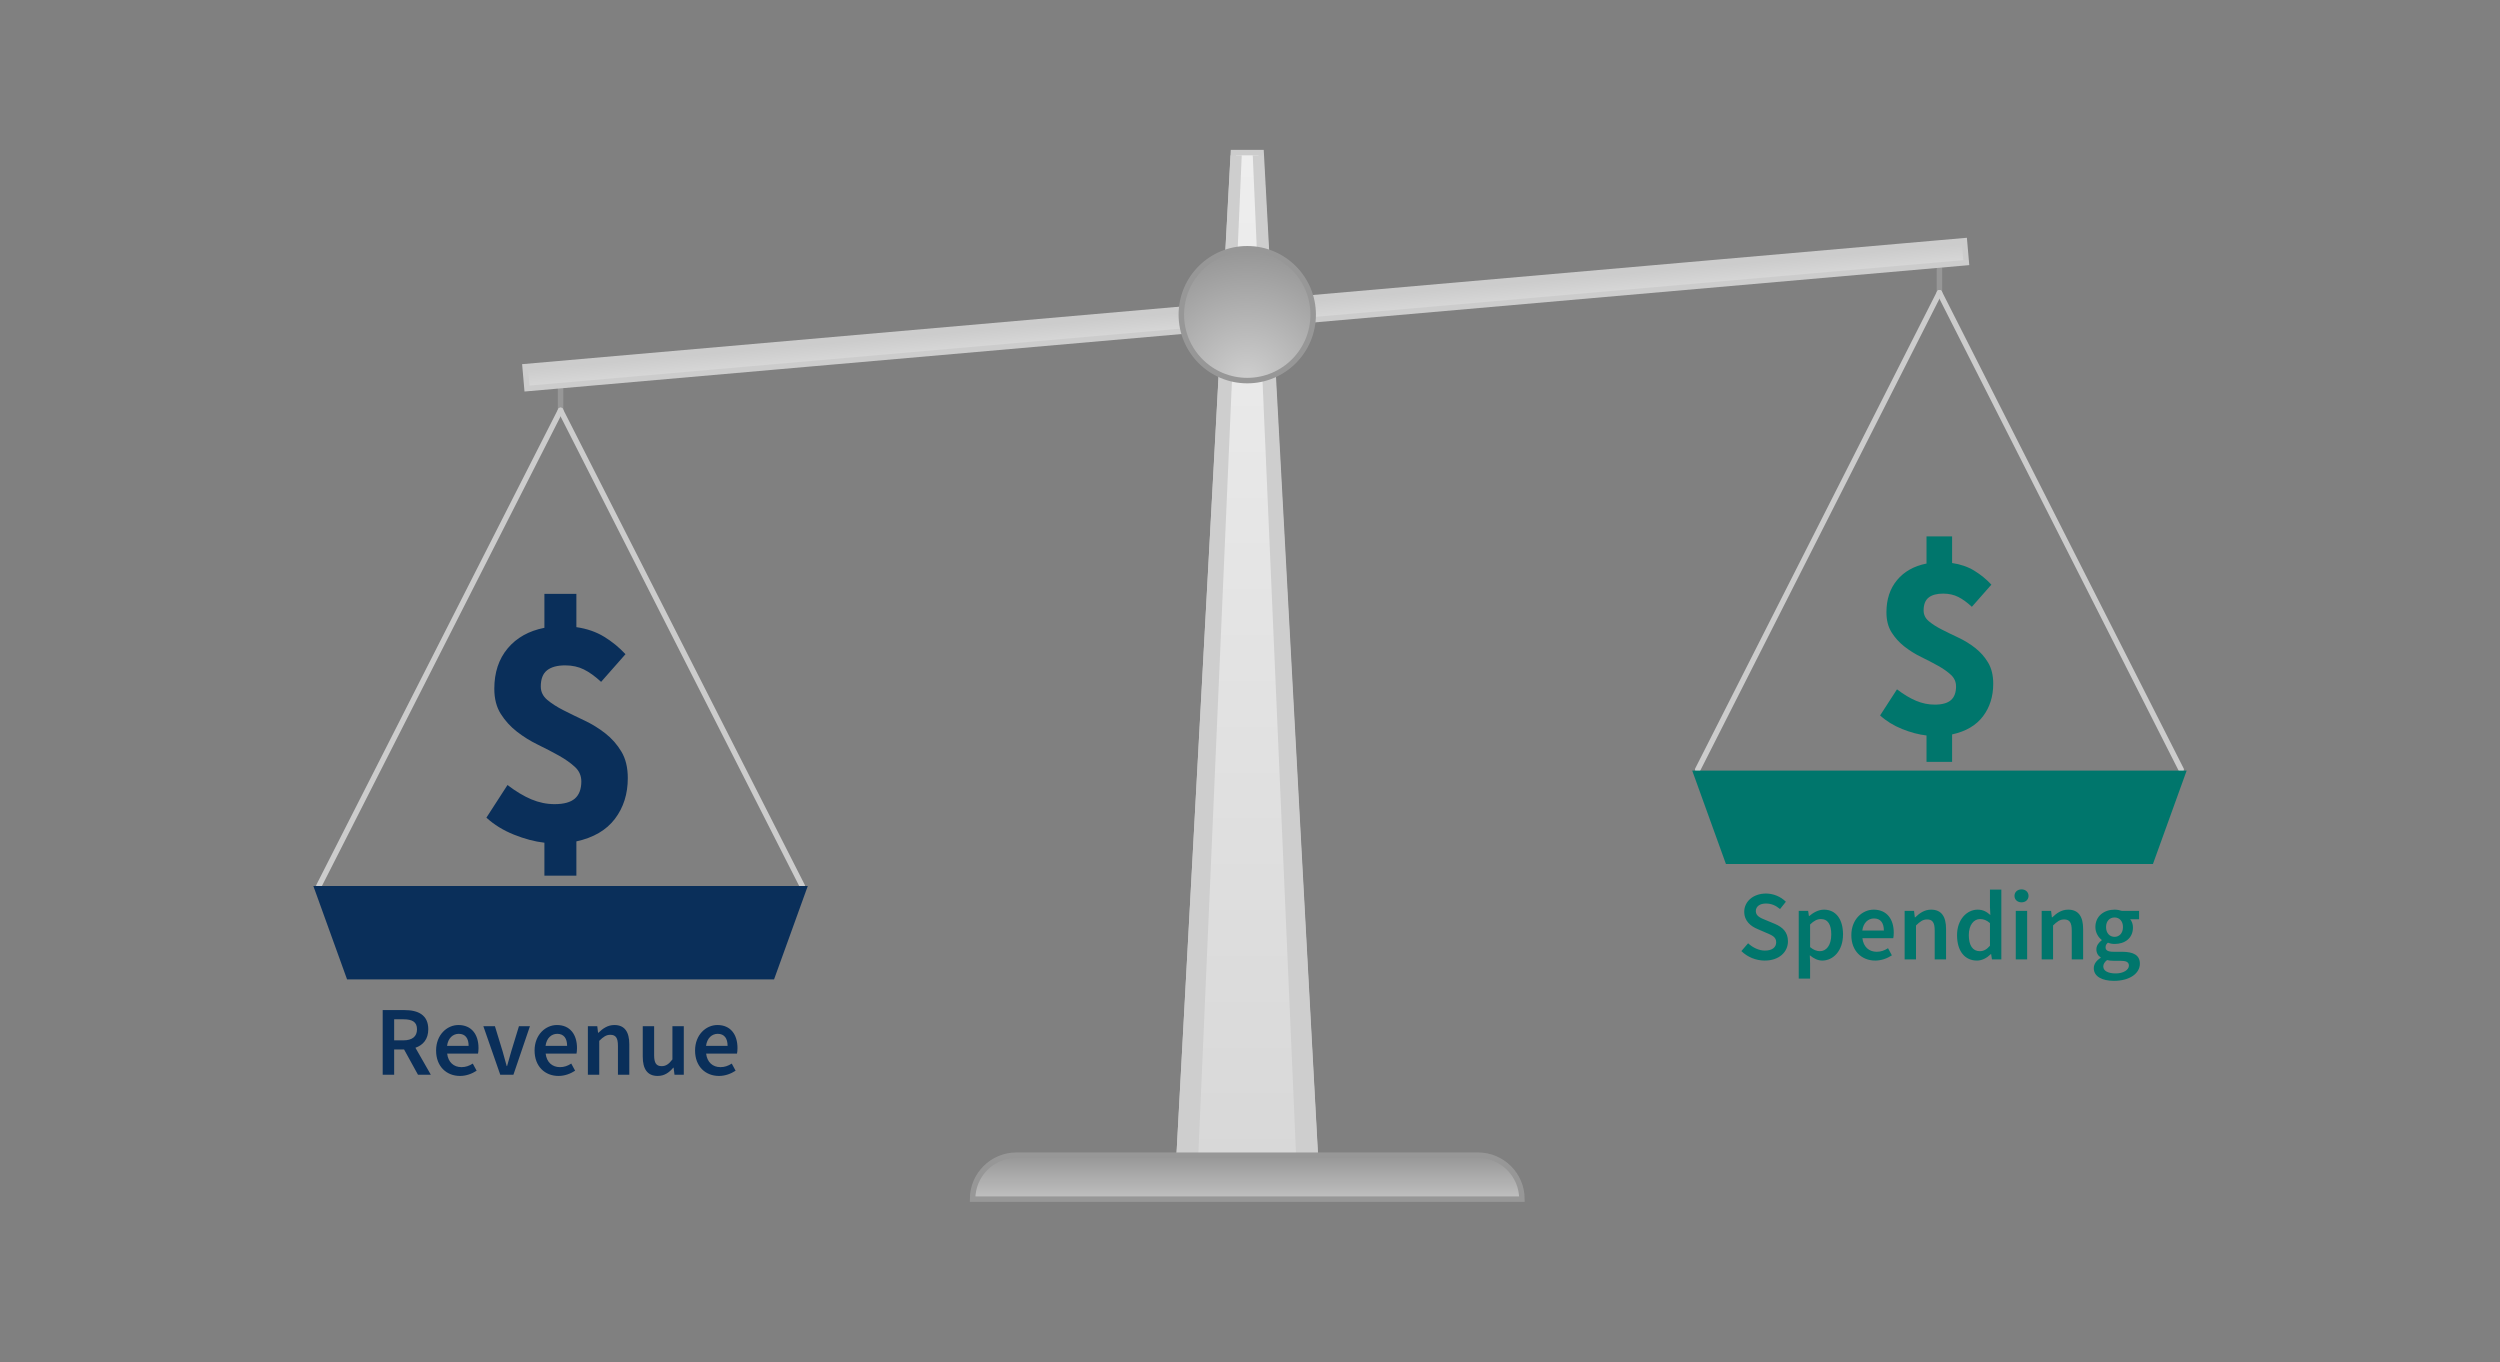 <?xml version="1.0" encoding="UTF-8"?>
<svg width="367px" height="200px" viewBox="0 0 367 200" version="1.1" xmlns="http://www.w3.org/2000/svg" xmlns:xlink="http://www.w3.org/1999/xlink">
    <rect x="0" y="0" width="367" height="200" fill="#808080" stroke="none"/>
    <!-- Generator: Sketch 53.2 (72643) - https://sketchapp.com -->
    <title>surflus-outline</title>
    <desc>Created with Sketch.</desc>
    <defs>
        <linearGradient x1="50%" y1="0%" x2="50%" y2="100%" id="linearGradient-1">
            <stop stop-color="#CACACA" offset="0%"></stop>
            <stop stop-color="#D8D8D8" offset="100%"></stop>
        </linearGradient>
        <linearGradient x1="50%" y1="0%" x2="50%" y2="100%" id="linearGradient-2">
            <stop stop-color="#EEEEEE" offset="0%"></stop>
            <stop stop-color="#D8D8D8" offset="100%"></stop>
        </linearGradient>
        <radialGradient cx="50%" cy="100%" fx="50%" fy="100%" r="100%" id="radialGradient-3">
            <stop stop-color="#CFCFCF" offset="0%"></stop>
            <stop stop-color="#969696" offset="100%"></stop>
        </radialGradient>
        <linearGradient x1="50%" y1="133.946%" x2="50%" y2="0%" id="linearGradient-4">
            <stop stop-color="#CFCFCF" offset="0%"></stop>
            <stop stop-color="#969696" offset="100%"></stop>
        </linearGradient>
    </defs>
    <g id="surflus-outline" stroke="none" stroke-width="1" fill="none" fill-rule="evenodd">
        <g id="Group-5-Copy" transform="translate(46, 22)" fill-rule="nonzero">
            <path d="M36.29,38.241 L36.29,35.077" id="Line-22" stroke="#979797" stroke-width="0.806" stroke-linecap="square"></path>
            <path d="M238.71,20.499 L238.71,17.335" id="Line-22" stroke="#979797" stroke-width="0.806" stroke-linecap="square"></path>
            <path d="M0.806,108.065 L36.29,38.241" id="Line-20" stroke="#CCCCCC" stroke-width="0.806" stroke-linecap="round"></path>
            <path d="M37.097,108.065 L72.581,38.241" id="Line-20" stroke="#CCCCCC" stroke-width="0.806" stroke-linecap="round" transform="translate(54.435, 72.984) scale(-1, 1) translate(-54.435, -72.984) "></path>
            <polygon id="Rectangle" fill="#0A2F5A" points="0 108.065 72.581 108.065 67.632 121.774 4.949 121.774"></polygon>
            <rect id="Rectangle" stroke="#CCCCCC" stroke-width="0.806" fill="url(#linearGradient-1)" transform="translate(136.867, 24.19) rotate(-5) translate(-136.867, -24.19) " x="30.819" y="22.577" width="212.097" height="3.226"></rect>
            <path d="M135.059,0.403 L127.039,148.79 L147.155,148.79 L139.134,0.403 L135.059,0.403 Z" id="Rectangle" stroke="#CCCCCC" stroke-width="0.806" fill="url(#linearGradient-2)"></path>
            <polygon id="Rectangle" fill="#CECECE" points="134.648 0.806 136.288 0.806 129.839 149.221 126.613 149.221"></polygon>
            <polygon id="Rectangle" fill="#CECECE" transform="translate(142.732, 75) scale(-1, 1) translate(-142.732, -75) " points="145.994 0.806 147.56 0.806 141.129 149.194 137.903 149.194"></polygon>
            <circle id="Oval" stroke="#979797" stroke-width="0.806" fill="url(#radialGradient-3)" cx="137.097" cy="24.194" r="9.677"></circle>
            <path d="M103.226,147.581 L170.968,147.581 C174.531,147.581 177.419,150.469 177.419,154.032 L177.419,154.032 L96.774,154.032 L96.774,154.032 C96.774,150.469 99.663,147.581 103.226,147.581 Z" id="Rectangle" stroke="#979797" stroke-width="0.806" fill="url(#linearGradient-4)"></path>
            <path d="M10.179,135.774 L10.179,126.281 L13.387,126.281 C15.361,126.281 16.871,126.977 16.871,129.097 C16.871,130.548 16.116,131.419 14.984,131.811 L17.248,135.774 L15.361,135.774 L13.315,132.058 L11.863,132.058 L11.863,135.774 L10.179,135.774 Z M11.863,130.723 L13.213,130.723 C14.505,130.723 15.216,130.171 15.216,129.097 C15.216,128.008 14.505,127.631 13.213,127.631 L11.863,127.631 L11.863,130.723 Z M21.531,135.948 C19.556,135.948 18.018,134.569 18.018,132.218 C18.018,129.895 19.629,128.473 21.298,128.473 C23.229,128.473 24.245,129.866 24.245,131.855 C24.245,132.174 24.216,132.494 24.173,132.668 L19.644,132.668 C19.789,133.931 20.602,134.656 21.748,134.656 C22.358,134.656 22.881,134.468 23.403,134.134 L23.969,135.179 C23.287,135.629 22.431,135.948 21.531,135.948 Z M19.629,131.535 L22.794,131.535 C22.794,130.432 22.315,129.765 21.342,129.765 C20.5,129.765 19.774,130.389 19.629,131.535 Z M27.439,135.774 L24.956,128.647 L26.655,128.647 L27.787,132.348 C27.976,133.045 28.194,133.771 28.382,134.497 L28.44,134.497 C28.644,133.771 28.847,133.045 29.05,132.348 L30.182,128.647 L31.794,128.647 L29.369,135.774 L27.439,135.774 Z M35.989,135.948 C34.015,135.948 32.476,134.569 32.476,132.218 C32.476,129.895 34.087,128.473 35.756,128.473 C37.687,128.473 38.703,129.866 38.703,131.855 C38.703,132.174 38.674,132.494 38.631,132.668 L34.102,132.668 C34.247,133.931 35.06,134.656 36.206,134.656 C36.816,134.656 37.339,134.468 37.861,134.134 L38.427,135.179 C37.745,135.629 36.889,135.948 35.989,135.948 Z M34.087,131.535 L37.252,131.535 C37.252,130.432 36.773,129.765 35.8,129.765 C34.958,129.765 34.232,130.389 34.087,131.535 Z M40.3,135.774 L40.3,128.647 L41.679,128.647 L41.795,129.605 L41.853,129.605 C42.492,128.981 43.218,128.473 44.19,128.473 C45.715,128.473 46.382,129.503 46.382,131.303 L46.382,135.774 L44.713,135.774 L44.713,131.521 C44.713,130.345 44.379,129.91 43.595,129.91 C42.971,129.91 42.565,130.215 41.969,130.795 L41.969,135.774 L40.3,135.774 Z M50.548,135.948 C49.024,135.948 48.356,134.918 48.356,133.118 L48.356,128.647 L50.026,128.647 L50.026,132.9 C50.026,134.076 50.36,134.511 51.129,134.511 C51.753,134.511 52.174,134.221 52.711,133.524 L52.711,128.647 L54.381,128.647 L54.381,135.774 L53.016,135.774 L52.885,134.729 L52.842,134.729 C52.218,135.469 51.521,135.948 50.548,135.948 Z M59.548,135.948 C57.574,135.948 56.035,134.569 56.035,132.218 C56.035,129.895 57.647,128.473 59.316,128.473 C61.247,128.473 62.263,129.866 62.263,131.855 C62.263,132.174 62.234,132.494 62.19,132.668 L57.661,132.668 C57.806,133.931 58.619,134.656 59.766,134.656 C60.376,134.656 60.898,134.468 61.421,134.134 L61.987,135.179 C61.305,135.629 60.448,135.948 59.548,135.948 Z M57.647,131.535 L60.811,131.535 C60.811,130.432 60.332,129.765 59.36,129.765 C58.518,129.765 57.792,130.389 57.647,131.535 Z" id="Revenue" fill="#0A2F5A"></path>
            <path d="M213.06,119.013 C211.782,119.013 210.534,118.505 209.634,117.619 L210.621,116.473 C211.303,117.111 212.218,117.547 213.089,117.547 C214.163,117.547 214.744,117.068 214.744,116.327 C214.744,115.544 214.134,115.297 213.277,114.934 L211.971,114.368 C211.042,113.976 210.055,113.235 210.055,111.842 C210.055,110.332 211.39,109.171 213.248,109.171 C214.352,109.171 215.426,109.635 216.166,110.376 L215.31,111.45 C214.7,110.942 214.061,110.637 213.248,110.637 C212.348,110.637 211.753,111.058 211.753,111.755 C211.753,112.495 212.479,112.771 213.263,113.09 L214.555,113.627 C215.673,114.106 216.471,114.818 216.471,116.197 C216.471,117.735 215.194,119.013 213.06,119.013 Z M218.053,121.655 L218.053,111.711 L219.432,111.711 L219.548,112.466 L219.606,112.466 C220.202,111.958 220.971,111.537 221.755,111.537 C223.526,111.537 224.556,112.96 224.556,115.166 C224.556,117.605 223.09,119.013 221.508,119.013 C220.884,119.013 220.26,118.723 219.679,118.229 L219.723,119.419 L219.723,121.655 L218.053,121.655 Z M221.16,117.634 C222.103,117.634 222.829,116.792 222.829,115.181 C222.829,113.758 222.365,112.916 221.29,112.916 C220.768,112.916 220.274,113.177 219.723,113.715 L219.723,117.039 C220.245,117.474 220.739,117.634 221.16,117.634 Z M229.289,119.013 C227.315,119.013 225.776,117.634 225.776,115.282 C225.776,112.96 227.387,111.537 229.056,111.537 C230.987,111.537 232.003,112.931 232.003,114.919 C232.003,115.239 231.974,115.558 231.931,115.732 L227.402,115.732 C227.547,116.995 228.36,117.721 229.506,117.721 C230.116,117.721 230.639,117.532 231.161,117.198 L231.727,118.244 C231.045,118.694 230.189,119.013 229.289,119.013 Z M227.387,114.6 L230.552,114.6 C230.552,113.497 230.073,112.829 229.1,112.829 C228.258,112.829 227.532,113.453 227.387,114.6 Z M233.6,118.839 L233.6,111.711 L234.979,111.711 L235.095,112.669 L235.153,112.669 C235.792,112.045 236.518,111.537 237.49,111.537 C239.015,111.537 239.682,112.568 239.682,114.368 L239.682,118.839 L238.013,118.839 L238.013,114.585 C238.013,113.41 237.679,112.974 236.895,112.974 C236.271,112.974 235.865,113.279 235.269,113.86 L235.269,118.839 L233.6,118.839 Z M244.226,119.013 C242.44,119.013 241.294,117.634 241.294,115.282 C241.294,112.96 242.76,111.537 244.313,111.537 C245.126,111.537 245.634,111.842 246.185,112.321 L246.127,111.174 L246.127,108.59 L247.797,108.59 L247.797,118.839 L246.418,118.839 L246.302,118.069 L246.244,118.069 C245.721,118.592 244.995,119.013 244.226,119.013 Z M244.632,117.634 C245.184,117.634 245.648,117.387 246.127,116.835 L246.127,113.511 C245.634,113.076 245.155,112.916 244.676,112.916 C243.761,112.916 243.021,113.773 243.021,115.268 C243.021,116.806 243.602,117.634 244.632,117.634 Z M249.916,118.839 L249.916,111.711 L251.585,111.711 L251.585,118.839 L249.916,118.839 Z M250.758,110.463 C250.163,110.463 249.727,110.071 249.727,109.519 C249.727,108.953 250.163,108.561 250.758,108.561 C251.353,108.561 251.789,108.953 251.789,109.519 C251.789,110.071 251.353,110.463 250.758,110.463 Z M253.719,118.839 L253.719,111.711 L255.098,111.711 L255.215,112.669 L255.273,112.669 C255.911,112.045 256.637,111.537 257.61,111.537 C259.134,111.537 259.802,112.568 259.802,114.368 L259.802,118.839 L258.132,118.839 L258.132,114.585 C258.132,113.41 257.798,112.974 257.015,112.974 C256.39,112.974 255.984,113.279 255.389,113.86 L255.389,118.839 L253.719,118.839 Z M264.331,121.989 C262.632,121.989 261.369,121.379 261.369,120.131 C261.369,119.535 261.732,119.013 262.385,118.606 L262.385,118.548 C262.023,118.316 261.747,117.939 261.747,117.358 C261.747,116.806 262.124,116.327 262.531,116.037 L262.531,115.979 C262.052,115.616 261.602,114.934 261.602,114.092 C261.602,112.452 262.923,111.537 264.418,111.537 C264.81,111.537 265.173,111.61 265.463,111.711 L268.018,111.711 L268.018,112.945 L266.711,112.945 C266.944,113.221 267.118,113.656 267.118,114.15 C267.118,115.732 265.927,116.574 264.418,116.574 C264.113,116.574 263.765,116.516 263.445,116.385 C263.227,116.574 263.097,116.748 263.097,117.068 C263.097,117.474 263.387,117.721 264.258,117.721 L265.521,117.721 C267.234,117.721 268.134,118.244 268.134,119.477 C268.134,120.885 266.653,121.989 264.331,121.989 Z M264.418,115.529 C265.1,115.529 265.652,115.006 265.652,114.092 C265.652,113.206 265.115,112.684 264.418,112.684 C263.721,112.684 263.169,113.192 263.169,114.092 C263.169,115.006 263.721,115.529 264.418,115.529 Z M264.592,120.9 C265.739,120.9 266.523,120.363 266.523,119.753 C266.523,119.202 266.073,119.042 265.26,119.042 L264.287,119.042 C263.895,119.042 263.59,119.013 263.315,118.94 C262.937,119.231 262.763,119.55 262.763,119.884 C262.763,120.523 263.46,120.9 264.592,120.9 Z" id="Spending" fill="#00766C"></path>
            <path d="M238.71,20.968 L274.194,90.969 L238.71,20.968 Z" id="Line-20" stroke="#CCCCCC" stroke-width="0.806" stroke-linecap="round" stroke-linejoin="round"></path>
            <path d="M203.226,20.968 L238.71,90.969 L203.226,20.968 Z" id="Line-20" stroke="#CCCCCC" stroke-width="0.806" stroke-linecap="round" stroke-linejoin="round" transform="translate(220.968, 55.968) scale(-1, 1) translate(-220.968, -55.968) "></path>
            <path d="M33.919,106.548 L33.919,101.71 C32.5,101.548 31.008,101.153 29.444,100.524 C27.879,99.895 26.532,99.065 25.403,98.032 L28.5,93.242 C29.726,94.177 30.895,94.879 32.008,95.347 C33.121,95.815 34.258,96.048 35.419,96.048 C36.774,96.048 37.766,95.774 38.395,95.226 C39.024,94.677 39.339,93.839 39.339,92.71 C39.339,91.871 39.024,91.161 38.395,90.581 C37.766,90 36.976,89.444 36.024,88.911 C35.073,88.379 34.048,87.847 32.952,87.315 C31.855,86.782 30.831,86.145 29.879,85.403 C28.927,84.661 28.137,83.79 27.508,82.79 C26.879,81.79 26.565,80.565 26.565,79.113 C26.565,76.726 27.218,74.75 28.524,73.185 C29.831,71.621 31.629,70.613 33.919,70.161 L33.919,65.177 L38.613,65.177 L38.613,70.065 C40.161,70.29 41.516,70.758 42.677,71.468 C43.839,72.177 44.887,73.032 45.823,74.032 L42.242,78.097 C41.371,77.29 40.532,76.685 39.726,76.282 C38.919,75.879 38,75.677 36.968,75.677 C35.806,75.677 34.919,75.919 34.306,76.403 C33.694,76.887 33.387,77.677 33.387,78.774 C33.387,79.548 33.702,80.202 34.331,80.734 C34.96,81.266 35.75,81.774 36.702,82.258 C37.653,82.742 38.677,83.242 39.774,83.758 C40.871,84.274 41.895,84.903 42.847,85.645 C43.798,86.387 44.589,87.282 45.218,88.331 C45.847,89.379 46.161,90.677 46.161,92.226 C46.161,94.548 45.532,96.54 44.274,98.202 C43.016,99.863 41.129,100.968 38.613,101.516 L38.613,106.548 L33.919,106.548 Z" id="$" fill="#0A2F5A"></path>
            <polygon id="Rectangle-Copy" fill="#00766C" points="202.419 91.129 275 91.129 270.051 104.839 207.368 104.839"></polygon>
            <path d="M236.813,89.839 L236.813,85.968 C235.677,85.839 234.484,85.523 233.232,85.019 C231.981,84.516 230.903,83.852 230,83.026 L232.477,79.194 C233.458,79.942 234.394,80.503 235.284,80.877 C236.174,81.252 237.084,81.439 238.013,81.439 C239.097,81.439 239.89,81.219 240.394,80.781 C240.897,80.342 241.148,79.671 241.148,78.768 C241.148,78.097 240.897,77.529 240.394,77.065 C239.89,76.6 239.258,76.155 238.497,75.729 C237.735,75.303 236.916,74.877 236.039,74.452 C235.161,74.026 234.342,73.516 233.581,72.923 C232.819,72.329 232.187,71.632 231.684,70.832 C231.181,70.032 230.929,69.052 230.929,67.89 C230.929,65.981 231.452,64.4 232.497,63.148 C233.542,61.897 234.981,61.09 236.813,60.729 L236.813,56.742 L240.568,56.742 L240.568,60.652 C241.806,60.832 242.89,61.206 243.819,61.774 C244.748,62.342 245.587,63.026 246.335,63.826 L243.471,67.077 C242.774,66.432 242.103,65.948 241.458,65.626 C240.813,65.303 240.077,65.142 239.252,65.142 C238.323,65.142 237.613,65.335 237.123,65.723 C236.632,66.11 236.387,66.742 236.387,67.619 C236.387,68.239 236.639,68.761 237.142,69.187 C237.645,69.613 238.277,70.019 239.039,70.406 C239.8,70.794 240.619,71.194 241.497,71.606 C242.374,72.019 243.194,72.523 243.955,73.116 C244.716,73.71 245.348,74.426 245.852,75.265 C246.355,76.103 246.606,77.142 246.606,78.381 C246.606,80.239 246.103,81.832 245.097,83.161 C244.09,84.49 242.581,85.374 240.568,85.813 L240.568,89.839 L236.813,89.839 Z" id="$" fill="#00766C"></path>
        </g>
    </g>
</svg>